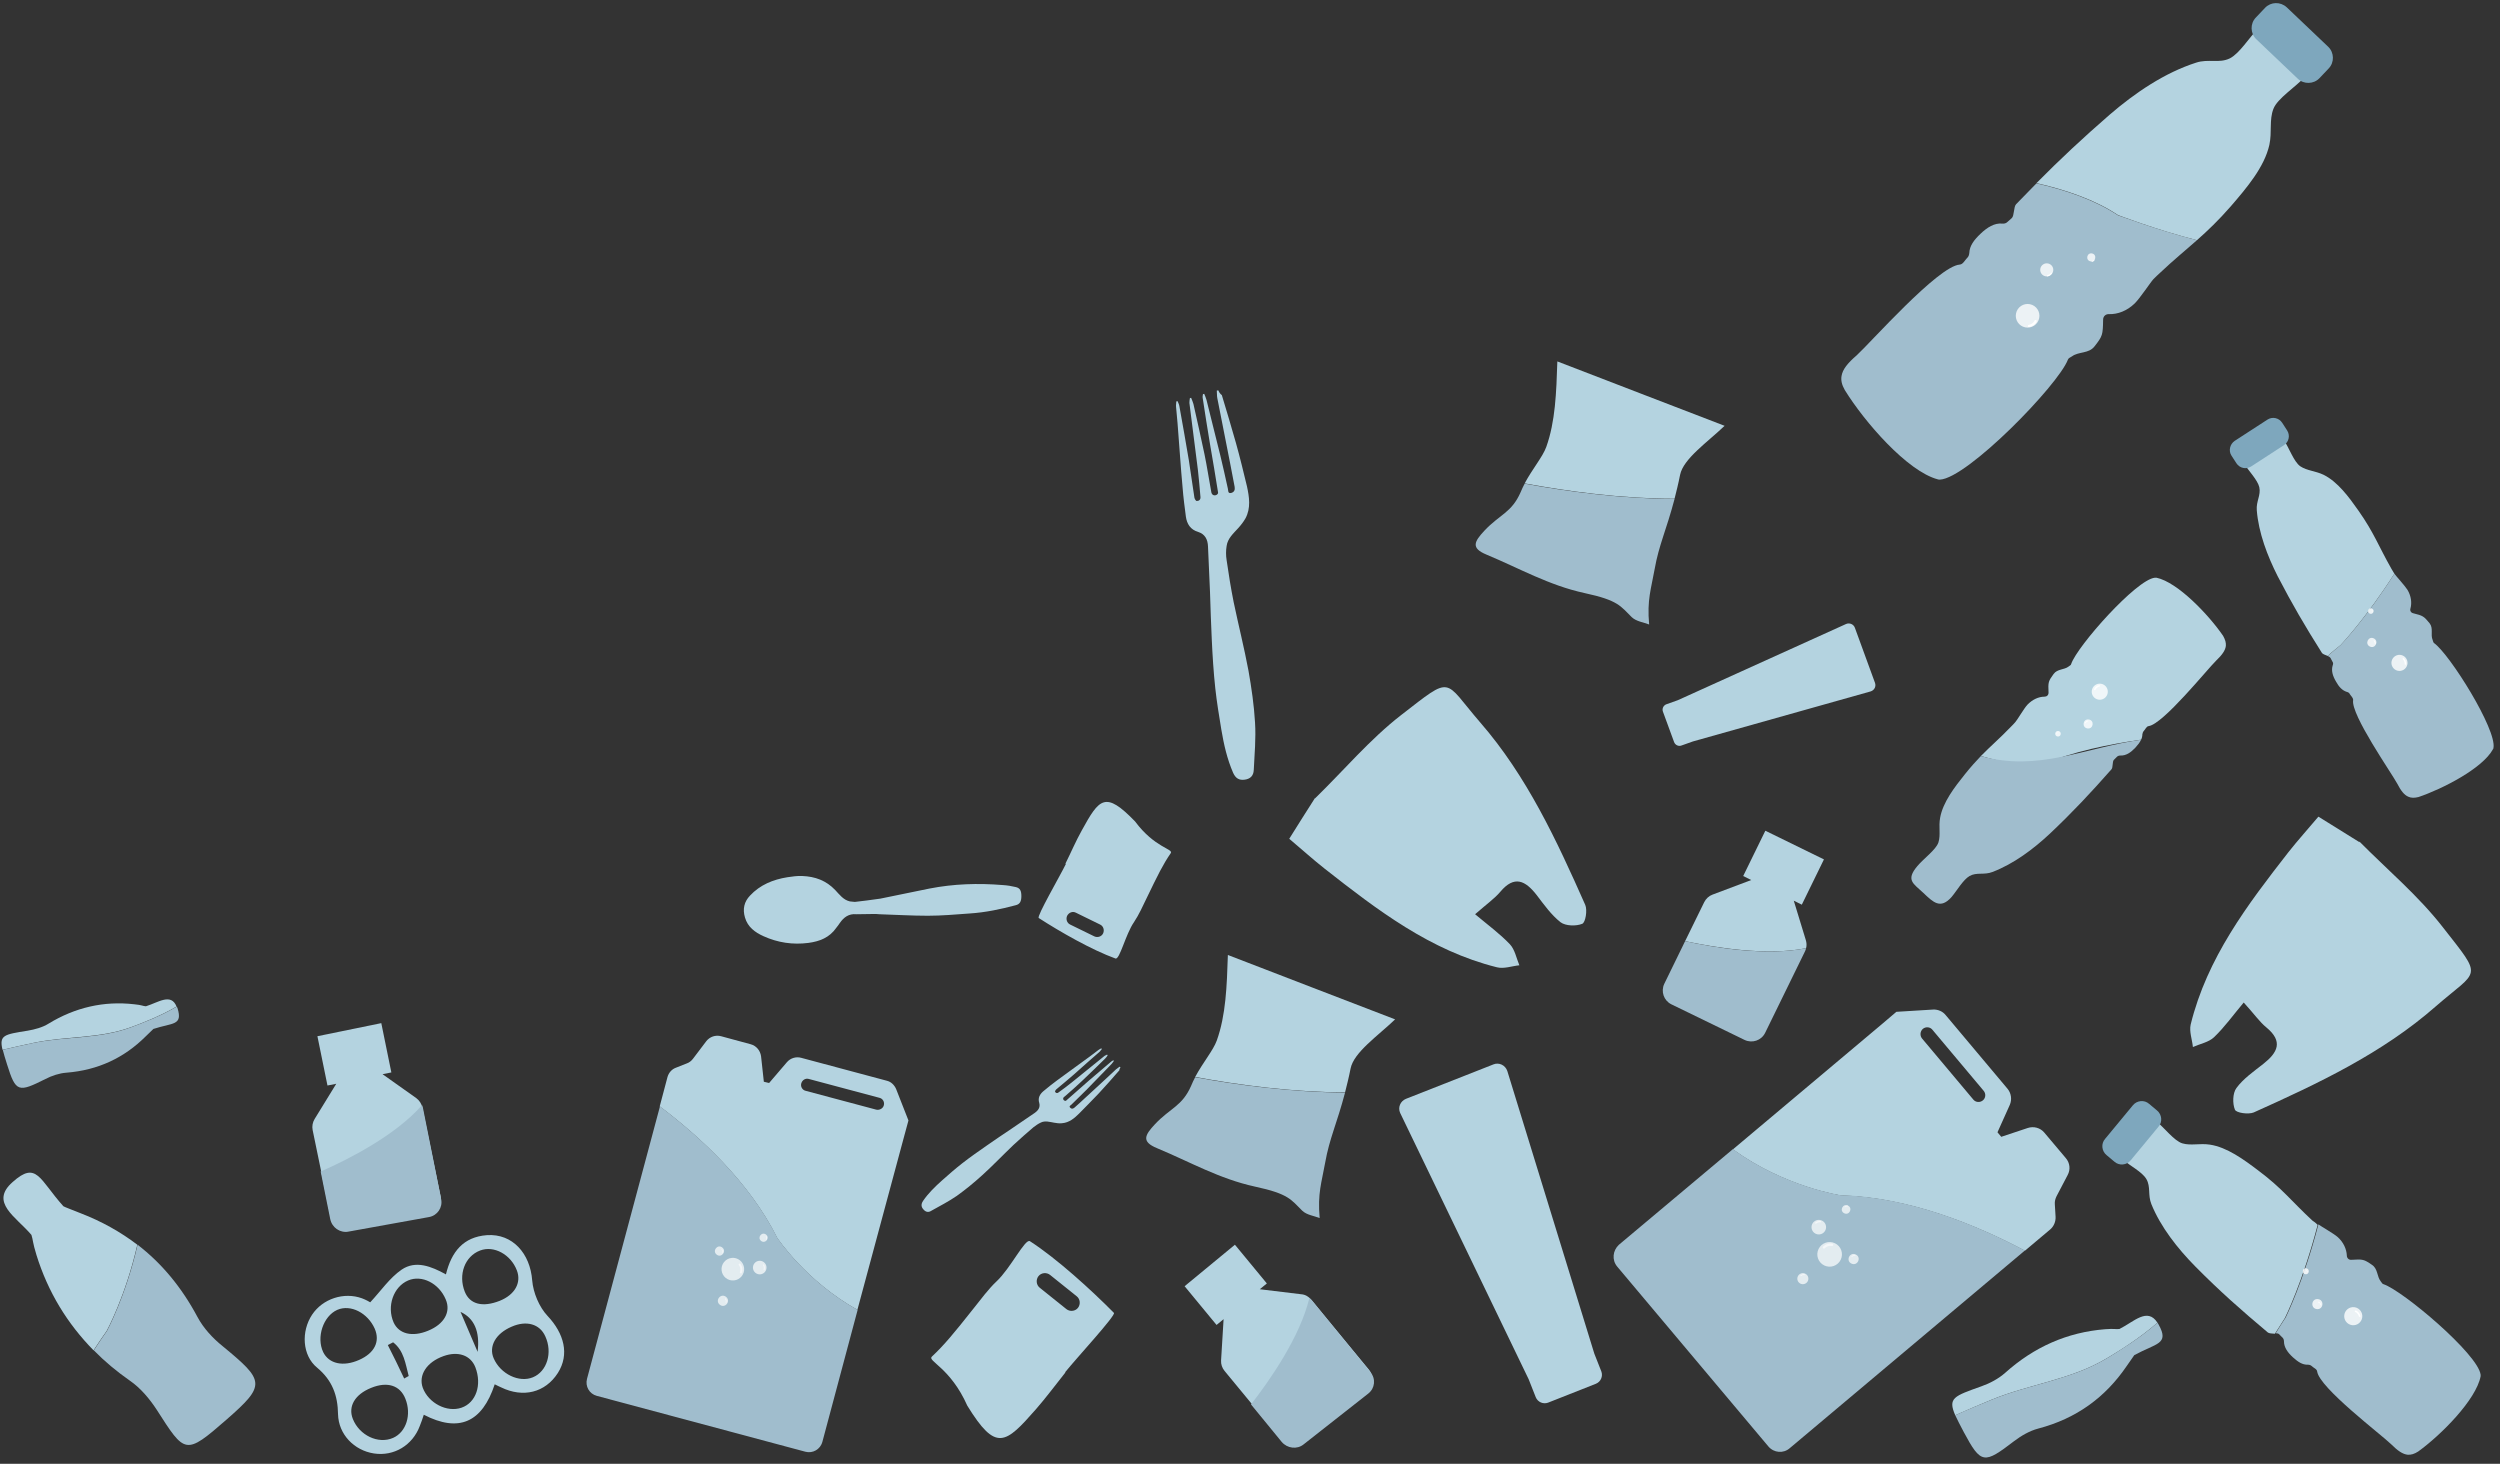 <?xml version="1.0" encoding="utf-8"?>
<!-- Generator: Adobe Illustrator 21.0.0, SVG Export Plug-In . SVG Version: 6.00 Build 0)  -->
<svg version="1.1" id="图层_1" xmlns="http://www.w3.org/2000/svg" xmlns:xlink="http://www.w3.org/1999/xlink" x="0px" y="0px"
	 viewBox="0 0 994 582" style="enable-background:new 0 0 994 582;" xml:space="preserve">
<rect x="0" y="0" width="994" height="582" fill="#333333" stroke="none"/>
<style type="text/css">
	.st0{fill:#B4D3E0;}
	.st1{fill:#A0BDCD;}
	.st2{opacity:0.88;}
	.st3{opacity:0.8;fill:#FFFFFF;}
	.st4{fill:#FFFFFF;}
	.st5{fill:#7EA7BD;}
</style>
<g>
	<path class="st0" d="M196.7,550.4c-5,15.2-14.3,19.3-28.2,12.1c-0.5,1.5-1,3.1-1.6,4.5c-2.9,7.7-10.3,12.1-18.2,10.9
		c-7.9-1.2-14.1-7.6-14.3-15.6c-0.1-7.5-2.3-13.5-8.3-18.5c-6-4.9-6.4-14.5-2-21.1c4.2-6.3,12.6-9.1,19.8-6.5c1.6,0.6,3,1.4,3.3,1.6
		c4.3-4.6,7.7-9.7,12.5-13c5.6-3.8,11.8-1.3,17.6,1.9c2.2-9,6.9-14.9,16.3-15.6c10.2-0.7,17.2,7.3,18,18c0.4,4.9,2.8,10.6,6.1,14.1
		c6.6,7,8.8,15.3,4.1,22.7c-5,7.8-13.8,10-22.6,5.7C198.4,551.3,197.6,550.8,196.7,550.4z M147.6,551.8c-6.5,2.6-9.3,7.4-7.3,12.4
		c2.6,6.5,10.1,10.1,16,7.5c5.2-2.3,7.4-9.2,4.9-15.5C159.1,550.8,154,549.2,147.6,551.8z M203.4,527.5c-6.3,2.7-9.2,7.8-7.1,12.6
		c2.7,6.2,10.1,9.8,15.6,7.5c5.6-2.3,7.9-9.8,4.9-16.3C214.6,526.4,209.3,524.9,203.4,527.5z M142.8,540.7c6.1-2.7,8.4-7.3,6.2-12.4
		c-2.8-6.3-9.6-9.8-14.9-7.5c-5.6,2.5-8.4,10.9-5.6,16.8C130.8,542.3,136.5,543.5,142.8,540.7z M198.7,517.2c6-2.4,8.7-7.2,6.8-12.1
		c-2.4-6.3-9.1-10-14.6-7.9c-6.1,2.3-8.8,9.6-6.1,16.4C186.8,518.6,191.9,519.9,198.7,517.2z M168.1,551.8c2.3,6.1,9.6,9.9,15.4,7.9
		c5.8-2,8.2-9.1,5.5-16.1c-1.9-4.8-6.9-6.5-12.7-4.4C169.6,541.6,166.3,546.8,168.1,551.8z M170.2,529.1c6.4-2.6,9.2-7.5,7-12.5
		c-2.7-6.4-9.5-9.8-14.9-7.5c-5.9,2.5-8.6,10.3-5.8,16.7C158.6,530.4,163.9,531.7,170.2,529.1z M160.7,548.1c0.6-0.3,1.2-0.7,1.8-1
		c-1.3-4.9-1.9-10.1-6.2-13.4c-0.7,0.4-1.4,0.7-2.1,1.1C156.4,539.1,158.6,543.6,160.7,548.1z M189.9,537.5c1-8.2-1.4-13.4-6.8-15.9
		C185.3,526.8,187.3,531.4,189.9,537.5z"/>
	<path class="st0" d="M938,334.5c11.2,11.3,23.6,21.7,33.3,34.2c16.2,20.7,14.3,16.5-2.8,31.4c-21.3,18.7-46.8,30.7-72.4,42.2
		c-2.1,0.9-7,0.2-7.5-1.1c-1-2.4-0.9-6.6,0.6-8.6c2.8-3.8,6.9-6.6,10.7-9.6c5.7-4.5,8-8.9,1.2-14.5c-2.7-2.2-4.8-5.3-9-9.9
		c-4.2,5-7.6,9.8-11.8,13.8c-2.1,2-5.5,2.6-8.4,3.9c-0.3-3-1.5-6.1-0.9-8.9c6.5-26.5,22.6-47.7,38.9-68.6c3.7-4.7,7.7-9.1,11.9-14.1
		c5.8,3.6,11.1,6.9,16.4,10.2L938,334.5z"/>
	<path class="st0" d="M423.5,545.6c4.5-5.6,20.3-22.7,19.4-23.6c-9-9.1-22.7-21.6-33.4-28.5c-1.9-1.2-7.7,10.8-13.3,16
		c-3.1,2.9-6.3,7.2-9,10.6c-8,10.1-11.7,14.6-16.7,19.3c-1.9,1.7,7.4,4.4,14.1,19.5c11.4,18.5,15.1,15.3,27.3,1.4
		c4.1-4.7,7.8-9.7,11.7-14.6C423.7,545.8,423.6,545.7,423.5,545.6z M424,520.5l-10.6-8.5c-1.4-1.1-1.6-3.2-0.5-4.6
		c1.1-1.4,3.2-1.6,4.6-0.5l10.6,8.5c1.4,1.1,1.6,3.2,0.5,4.6C427.5,521.4,425.4,521.6,424,520.5z"/>
	<path class="st0" d="M298.2,356.1c-2.3,2.4-3,5.3-2,8.7c1.1,3.8,4,5.9,7.3,7.4c5.7,2.6,11.7,3.5,17.9,2.7c4.5-0.6,8.4-2.1,11.1-6
		c0.5-0.6,1-1.3,1.4-1.9c1.6-2.3,3.6-3.8,6.6-3.5c0.4,0,6.4-0.1,6.9-0.1c0.7,0,1.5,0,2.2,0.1c6.4,0.2,12.9,0.6,19.3,0.6
		c5.5,0,11.1-0.5,16.6-0.9c6.3-0.4,12.4-1.7,18.4-3.3c1.6-0.4,2.2-1.5,2.2-3.6c0-2.1-0.5-3.2-2.2-3.6c-1.7-0.4-3.4-0.7-5.2-0.8
		c-9.8-0.8-19.5-0.5-29.2,1.4c-6.5,1.3-13,2.7-19.5,4c-1,0.2-9.8,1.3-10.1,1.3c-0.7-0.1-1.4-0.1-2-0.2c-2.6-0.6-4.1-2.7-5.8-4.5
		c-3.6-3.8-8-5.4-13.1-5.6c-2-0.1-4,0.2-6,0.5C307.4,349.7,302.2,351.8,298.2,356.1z"/>
	<path class="st0" d="M484.4,155.2c-0.2,0-0.4,0.1-0.6,0.1c0.1,1,0,2,0.2,3c1.7,8.6,3.4,17.3,5.1,25.9c0.6,3.1,1.2,6.3,1.8,9.4
		c0.2,1.2-0.2,2.1-1.4,2.4c-1.4,0.3-1.1-1-1.3-1.7c-1-4.4-1.9-8.8-3-13.2c-1.8-7.4-3.7-14.7-5.5-22.1c-0.2-0.8-0.6-1.6-0.9-2.4
		c-0.2,0-0.3,0.1-0.5,0.1c-0.1,0.5-0.2,1.1-0.1,1.6c0.9,6.1,1.9,12.2,2.9,18.3c1.1,6.4,2.2,12.8,3.2,19.2c0,0.2,0,0.3-0.1,0.5
		c-0.5,0.8-1.8,0.9-2.3,0.1c0,0,0,0,0,0c-0.3-0.4-0.3-0.9-0.4-1.4c-0.9-4.8-1.6-9.6-2.6-14.4c-1.4-6.7-2.9-13.3-4.4-20
		c-0.2-0.8-0.6-1.6-0.9-2.4c-0.2,0-0.4,0-0.5,0.1c-0.1,0.6-0.2,1.3-0.2,1.9c1.1,8.9,2.3,17.9,3.4,26.8c0.4,3.5,0.7,7.1,1,10.6
		c0.1,1.1-0.6,1.6-1.5,1.6c-0.3,0-0.8-0.8-0.9-1.3c-0.8-4.9-1.4-9.9-2.2-14.8c-1.2-7.2-2.5-14.5-3.8-21.7c-0.1-0.7-0.5-1.3-0.7-1.9
		c-0.2,0-0.4,0.1-0.5,0.1c0,0.7-0.2,1.5-0.1,2.2c0.2,2.2,0.4,4.4,0.6,6.6c0.7,8.5,1.2,17,2,25.5c0.3,3.9,0.8,7.7,1.3,11.5
		c0.4,2.9,1.8,5.2,4.9,6.1c2.8,0.9,3.8,3.1,3.9,5.8c0.3,6.1,0.5,12.1,0.8,18.2c0.2,6.3,0.4,12.5,0.7,18.8c0.3,6.5,0.7,12.9,1.4,19.4
		c0.6,5.5,1.5,10.9,2.4,16.4c1,5.9,2.3,11.7,4.7,17.2c1,2.2,2.4,3,4.6,2.7c2.2-0.3,3.5-1.5,3.6-3.9c0.3-6.3,0.9-12.5,0.5-18.8
		c-0.4-6.9-1.4-13.8-2.6-20.6c-1.7-9.1-4-18.2-5.9-27.3c-1.1-5.5-2-11.1-2.8-16.7c-0.3-1.8-0.3-3.8,0-5.6c0.4-3,2.7-5,4.6-7.1
		c1.1-1.2,2.1-2.5,2.9-3.9c2.2-4.1,1.5-8.5,0.6-12.7c-1.4-5.8-2.8-11.6-4.4-17.3c-1.8-6.4-3.7-12.7-5.6-19
		C485.1,156.6,484.7,155.9,484.4,155.2z"/>
	<path class="st0" d="M593.8,423.2L559,436.9c-2.2,0.9-3.3,3.4-2.3,5.6l51.1,105.9l2.8,7.1c0.8,2,3,2.9,4.9,2.2l19-7.5
		c2-0.8,2.9-3,2.2-4.9l-2.8-7.1l-34.6-112.4C598.5,423.5,596,422.3,593.8,423.2z"/>
	<path class="st0" d="M522.8,317.5c11.4-11.1,21.8-23.5,34.3-33.2c20.8-16.1,16.6-14.2,31.4,2.9c18.6,21.4,30.4,46.9,41.8,72.6
		c0.9,2.1,0.1,7-1.2,7.5c-2.4,1-6.6,0.9-8.6-0.6c-3.7-2.9-6.6-7-9.5-10.8c-4.5-5.8-8.9-8-14.5-1.3c-2.3,2.7-5.3,4.8-10,8.9
		c5,4.2,9.8,7.7,13.8,11.9c2,2.1,2.6,5.5,3.8,8.4c-3,0.3-6.1,1.5-8.9,0.8c-26.5-6.6-47.6-22.8-68.5-39.2c-4.7-3.7-9.1-7.7-14.1-11.9
		c3.6-5.8,7-11.1,10.3-16.3L522.8,317.5z"/>
	<path class="st0" d="M445.5,424.4c-0.1-0.1-0.2-0.2-0.3-0.3c-0.5,0.4-1.1,0.7-1.5,1.1c-4,3.7-8,7.5-12.1,11.2
		c-1.5,1.4-2.9,2.7-4.4,4c-0.6,0.5-1.2,0.6-1.7,0c-0.6-0.6,0.2-0.9,0.5-1.2c2-2,4-3.9,6-5.9c3.3-3.4,6.6-6.8,9.9-10.2
		c0.4-0.4,0.6-0.8,1-1.3c-0.1-0.1-0.2-0.2-0.2-0.2c-0.3,0.1-0.6,0.2-0.9,0.5c-2.9,2.5-5.9,5-8.8,7.5c-3.1,2.7-6.1,5.4-9.1,8
		c-0.1,0.1-0.2,0.1-0.3,0.1c-0.6,0-1.1-0.6-0.8-1.2c0,0,0,0,0,0c0.1-0.3,0.4-0.4,0.6-0.6c2.3-2,4.6-4,6.8-6.1
		c3.1-2.9,6.1-5.9,9.2-8.9c0.4-0.4,0.7-0.8,1-1.3c-0.1-0.1-0.1-0.2-0.2-0.3c-0.3,0.2-0.7,0.3-1,0.5c-4.4,3.5-8.7,7.1-13.1,10.6
		c-1.7,1.4-3.5,2.7-5.3,4c-0.5,0.4-1,0.2-1.3-0.3c-0.1-0.2,0.2-0.7,0.4-0.9c2.4-2,4.8-4,7.1-6c3.4-3,6.8-6.1,10.3-9.1
		c0.3-0.3,0.5-0.7,0.8-1c-0.1-0.1-0.2-0.2-0.2-0.3c-0.4,0.2-0.8,0.4-1.2,0.7c-1.1,0.8-2.2,1.7-3.3,2.5c-4.3,3.1-8.6,6.3-12.9,9.4
		c-1.9,1.4-3.8,2.9-5.7,4.5c-1.4,1.2-2.2,2.7-1.6,4.6c0.5,1.8-0.4,3-1.8,4c-3.1,2.1-6.3,4.3-9.4,6.4c-3.2,2.2-6.5,4.3-9.7,6.6
		c-3.3,2.3-6.6,4.6-9.8,7.1c-2.7,2.1-5.3,4.4-7.9,6.7c-2.8,2.5-5.5,5.1-7.6,8.2c-0.8,1.2-0.8,2.3,0.1,3.3c0.9,1.1,2,1.4,3.2,0.6
		c3.4-1.9,6.9-3.7,10.1-5.9c3.5-2.5,6.9-5.3,10.1-8.2c4.3-3.9,8.3-8.1,12.5-12.1c2.6-2.4,5.2-4.7,7.9-7c0.9-0.7,1.9-1.4,3-1.9
		c1.7-0.8,3.5-0.2,5.3,0.1c1,0.2,2,0.3,3,0.2c2.9-0.2,5-2,6.9-3.9c2.6-2.6,5.2-5.3,7.8-8c2.8-3,5.5-6.1,8.2-9.2
		C445,425.3,445.2,424.8,445.5,424.4z"/>
	<path class="st0" d="M423.8,343.5c-2.5,5.1-11.7,20.9-10.8,21.5c8.5,5.5,21.1,12.7,30.5,16.1c1.7,0.6,4-9.6,7.4-14.5
		c1.9-2.8,3.6-6.6,5.1-9.7c4.4-9.1,6.4-13.2,9.5-17.7c1.1-1.7-6.4-2.1-14.2-12.6c-11.9-12.3-14.2-9.1-21.2,3.6
		c-2.4,4.3-4.3,8.8-6.5,13.2C423.7,343.4,423.8,343.5,423.8,343.5z M427.8,362.9l9.6,4.7c1.3,0.6,1.8,2.2,1.2,3.5
		c-0.6,1.3-2.2,1.8-3.5,1.2l-9.6-4.7c-1.3-0.6-1.8-2.2-1.2-3.5C425,362.8,426.5,362.2,427.8,362.9z"/>
	<path class="st0" d="M745.5,271.5l-8-21.9c-0.5-1.4-2.1-2.1-3.5-1.5l-66.9,30.3l-4.5,1.6c-1.2,0.4-1.9,1.8-1.4,3l4.4,12
		c0.4,1.2,1.8,1.9,3,1.4l4.5-1.6l70.7-19.9C745.3,274.4,746,272.9,745.5,271.5z"/>
	<path class="st0" d="M25.2,479.6c0.7,0.4,2.4,1,6.9,2.8c8.3,3.2,15.8,7.4,22.5,12.5c-4.7,20.6-12.2,34.3-12.2,34.3
		c-1.8,2.5-3.5,5.1-5.2,7.7c-10.4-10.6-18.1-23.1-22.7-37.9c-1.6-5.2-1.3-5.8-2-8c-6.2-7.3-16.7-12.9-7.5-21
		C14.6,461.4,15.6,468.9,25.2,479.6z"/>
	<g>
		<path class="st0" d="M359.3,452.5l1.9-7l-4.9-12.5c-0.7-1.6-2-2.9-3.7-3.3l-34-9.1c-2.1-0.6-4.3,0.1-5.7,1.7l-7.1,8.3l-2.1-0.5
			l-1.1-10.1c-0.3-2.3-1.9-4.2-4.1-4.8l-11.8-3.2c-2.2-0.6-4.5,0.2-5.9,2l-5.3,7c-0.6,0.8-1.5,1.5-2.4,1.8l-4.3,1.7
			c-1.7,0.6-2.9,2-3.4,3.7l-3.1,11.7c15.9,12,35.6,30,46.7,52.3c0,0,11.4,17.2,31.9,28.6L359.3,452.5z M348.4,441.2l-28.1-7.5
			c-1.3-0.3-2.1-1.7-1.7-3s1.7-2.1,3-1.7l28.1,7.5c1.3,0.3,2.1,1.7,1.7,3C351.1,440.7,349.7,441.5,348.4,441.2z"/>
		<path class="st1" d="M320.2,577.2L237.3,555c-3-0.8-4.7-3.8-3.9-6.8l29-108.3c15.9,12,35.6,30,46.7,52.3c0,0,11.4,17.2,31.9,28.6
			l-14,52.4C326.2,576.3,323.1,578,320.2,577.2z"/>
		<g class="st2">
			<g>
				
					<ellipse transform="matrix(0.631 -0.776 0.776 0.631 -284.089 412.062)" class="st3" cx="291.2" cy="504.8" rx="4.5" ry="4.5"/>
				<path class="st4" d="M294.3,506.2c-0.1-0.1-0.2-0.3-0.1-0.4c0.5-1.7-0.3-2.7-0.4-2.7c-0.2-0.2-0.1-0.4,0-0.6
					c0.2-0.2,0.4-0.1,0.6,0c0,0.1,1.2,1.3,0.6,3.5c-0.1,0.2-0.3,0.4-0.5,0.3C294.3,506.3,294.3,506.3,294.3,506.2z"/>
			</g>
			<g>
				
					<ellipse transform="matrix(0.631 -0.776 0.776 0.631 -279.688 420.11)" class="st3" cx="301.9" cy="504.2" rx="2.7" ry="2.7"/>
				<path class="st4" d="M303.7,505c-0.1-0.1-0.1-0.2-0.1-0.3c0.3-1-0.2-1.6-0.2-1.6c-0.1-0.1-0.1-0.3,0-0.3c0.1-0.1,0.3-0.1,0.3,0
					c0,0,0.7,0.8,0.3,2.1C304,505,303.9,505.1,303.7,505C303.7,505.1,303.7,505,303.7,505z"/>
			</g>
			<g>
				
					<ellipse transform="matrix(0.631 -0.776 0.776 0.631 -295.348 413.665)" class="st3" cx="287.3" cy="517.4" rx="2" ry="2"/>
				<path class="st4" d="M288.6,518c-0.1,0-0.1-0.1-0.1-0.2c0.2-0.8-0.1-1.2-0.2-1.2c-0.1-0.1-0.1-0.2,0-0.3c0.1-0.1,0.2-0.1,0.3,0
					c0,0,0.5,0.6,0.2,1.5C288.9,518.1,288.8,518.1,288.6,518C288.7,518.1,288.6,518.1,288.6,518z"/>
			</g>
			<g>
				
					<ellipse transform="matrix(0.631 -0.776 0.776 0.631 -269.93 417.006)" class="st3" cx="303.5" cy="492.3" rx="1.6" ry="1.6"/>
				<path class="st4" d="M304.6,492.9c0,0-0.1-0.1,0-0.2c0.2-0.6-0.1-0.9-0.1-1c-0.1-0.1,0-0.2,0-0.2c0.1-0.1,0.2-0.1,0.2,0
					c0,0,0.4,0.5,0.2,1.2C304.8,492.9,304.7,492.9,304.6,492.9C304.6,492.9,304.6,492.9,304.6,492.9z"/>
			</g>
			<g>
				
					<ellipse transform="matrix(0.631 -0.776 0.776 0.631 -280.477 405.294)" class="st3" cx="285.9" cy="497.6" rx="1.8" ry="1.8"/>
				<path class="st4" d="M287.2,498.2c-0.1,0-0.1-0.1-0.1-0.2c0.2-0.7-0.1-1.1-0.2-1.1c-0.1-0.1-0.1-0.2,0-0.2
					c0.1-0.1,0.2-0.1,0.2,0c0,0,0.5,0.5,0.2,1.4C287.4,498.2,287.3,498.2,287.2,498.2C287.2,498.2,287.2,498.2,287.2,498.2z"/>
			</g>
		</g>
	</g>
	<g>
		<path class="st0" d="M748,407.4l6-5.1l14.6-0.9c1.9-0.1,3.8,0.7,5,2.2l24.6,29.3c1.5,1.8,1.8,4.3,0.9,6.4l-4.9,10.9l1.5,1.8
			l10.5-3.5c2.4-0.8,5-0.1,6.6,1.8l8.6,10.2c1.6,1.9,1.9,4.5,0.7,6.7l-4.4,8.4c-0.5,1-0.8,2.1-0.7,3.2l0.3,5c0.1,1.9-0.7,3.8-2.1,5
			l-10.1,8.5c-19.2-10.2-46.1-21.3-73.2-22c0,0-22.3-3.3-42.9-18.3L748,407.4z M764.2,412.9l20.4,24.3c0.9,1.1,2.6,1.3,3.8,0.3
			c1.1-0.9,1.3-2.6,0.3-3.8l-20.4-24.3c-0.9-1.1-2.6-1.3-3.8-0.3C763.4,410.1,763.3,411.8,764.2,412.9z"/>
		<path class="st1" d="M643,503.6l60.1,71.5c2.2,2.6,6,2.9,8.5,0.7l93.5-78.6c-19.2-10.2-46.1-21.3-73.2-22c0,0-22.3-3.3-42.9-18.3
			l-45.3,38C641.2,497.2,640.8,501,643,503.6z"/>
		<g class="st2">
			<g>
				
					<ellipse transform="matrix(0.435 -0.9 0.9 0.435 -37.961 936.821)" class="st3" cx="727.8" cy="498.7" rx="4.9" ry="4.9"/>
				<path class="st4" d="M725,496.4c0.2,0.1,0.4,0.1,0.5-0.1c1.5-1.3,2.8-0.9,2.8-0.9c0.2,0.1,0.5-0.1,0.6-0.3
					c0.1-0.2-0.1-0.5-0.3-0.6c-0.1,0-1.8-0.6-3.7,1.1c-0.2,0.2-0.2,0.5-0.1,0.6C724.9,496.3,724.9,496.4,725,496.4z"/>
			</g>
			<g>
				
					<ellipse transform="matrix(0.435 -0.9 0.9 0.435 -30.679 926.832)" class="st3" cx="723.5" cy="487.9" rx="2.9" ry="2.9"/>
				<path class="st4" d="M721.8,486.5c0.1,0,0.2,0,0.3,0c0.9-0.7,1.6-0.5,1.7-0.5c0.1,0,0.3,0,0.3-0.2c0-0.1,0-0.3-0.2-0.3
					c0,0-1.1-0.3-2.2,0.6C721.7,486.2,721.6,486.4,721.8,486.5C721.8,486.5,721.8,486.5,721.8,486.5z"/>
			</g>
			<g>
				
					<ellipse transform="matrix(0.435 -0.9 0.9 0.435 -52.729 932.721)" class="st3" cx="717.2" cy="508.4" rx="2.2" ry="2.2"/>
				<path class="st4" d="M715.9,507.4c0.1,0,0.2,0,0.2,0c0.7-0.6,1.2-0.4,1.2-0.4c0.1,0,0.2,0,0.3-0.1c0-0.1,0-0.2-0.1-0.3
					c0,0-0.8-0.2-1.6,0.5C715.8,507.1,715.8,507.3,715.9,507.4C715.9,507.4,715.9,507.4,715.9,507.4z"/>
			</g>
			<g>
				
					<ellipse transform="matrix(0.435 -0.9 0.9 0.435 -18.177 932.678)" class="st3" cx="734.4" cy="480.8" rx="1.7" ry="1.7"/>
				<path class="st4" d="M733.4,480c0.1,0,0.1,0,0.2,0c0.5-0.4,1-0.3,1-0.3c0.1,0,0.2,0,0.2-0.1c0-0.1,0-0.2-0.1-0.2
					c0,0-0.6-0.2-1.3,0.4C733.3,479.8,733.3,479.9,733.4,480C733.4,480,733.4,480,733.4,480z"/>
			</g>
			<g>
				<ellipse transform="matrix(0.435 -0.9 0.9 0.435 -34.311 946.495)" class="st3" cx="737.4" cy="500.6" rx="2" ry="2"/>
				<path class="st4" d="M736.2,499.7c0.1,0,0.1,0,0.2,0c0.6-0.5,1.1-0.4,1.2-0.4c0.1,0,0.2,0,0.2-0.1c0-0.1,0-0.2-0.1-0.2
					c0,0-0.7-0.2-1.5,0.4C736.1,499.4,736.1,499.6,736.2,499.7C736.2,499.7,736.2,499.7,736.2,499.7z"/>
			</g>
		</g>
	</g>
	<g>
		<g>
			
				<ellipse transform="matrix(0.426 -0.905 0.905 0.426 310.328 1019.044)" class="st3" cx="958.2" cy="265" rx="2.8" ry="2.8"/>
			<path class="st4" d="M960.2,265.4c-0.1,0-0.2-0.1-0.1-0.2c0-1.1-0.6-1.5-0.6-1.5c-0.1-0.1-0.1-0.2-0.1-0.4
				c0.1-0.1,0.2-0.2,0.4-0.1c0,0,0.9,0.6,0.8,2c0,0.1-0.1,0.3-0.3,0.3C960.3,265.4,960.3,265.4,960.2,265.4z"/>
		</g>
		<path class="st1" d="M991.4,297.4c0,0.2-0.1,0.4-0.2,0.5c-4.1,7.6-20.1,15.8-29.6,19c-1.6,0.4-2.9,0.4-4-0.1
			c-1.7-0.7-3-2.4-4.5-5.3c-2.4-4.4-18.4-27.3-17.5-33.1c0.1-0.9-0.8-1.6-1.3-2.4c-0.2-0.5-0.7-0.8-1.2-0.9
			c-1.9-0.6-3.2-2.1-4.3-4.1c-1.3-2.2-2-4.4-1.3-6.5c0.2-0.5,0.2-1-0.1-1.4c-0.3-0.5-0.5-1-0.8-1.5c-0.2-0.3-0.6-0.5-1.1-0.8
			c1.7-1.5,3.4-2.9,5.1-4.3c0,0,10-10.4,21.4-28.4c0.7,1,4.2,4.8,5.2,6.4c1.5,2.5,1.8,5.2,1.2,7.4c-0.3,0.9,0.2,1.7,1,1.9
			c4,1,4.3,1.2,6.6,4c1.6,2,0.3,4.5,1.2,6.6c0.3,0.7,0.2,1,0.6,1.3C974,260.1,992.8,290.1,991.4,297.4z"/>
		<path class="st0" d="M952,228.1c-11.4,17.9-21.4,28.4-21.4,28.4c-1.7,1.4-3.5,2.8-5.1,4.3c-0.9-0.4-2-0.7-2.3-1.2
			c-6.7-10.6-11.9-19.5-17.6-30.5c-4.1-8.1-7.6-17.3-8.3-26.2c-0.3-3.6,1.7-6,1-9.2c-0.7-2.9-4.2-6.4-6-9.3c-3.4-5.6,0-7.5,4.8-10.3
			c4.7-2.7,6.8-5.4,10.8,0.6c2.3,3.4,4.1,8.9,6.7,10.7c2.7,1.8,6,1.8,9.3,3.4c5.6,2.8,10,8.8,13.8,14.2c6.2,8.8,8.1,14.3,13.1,23.1
			C951.2,226.7,951.6,227.4,952,228.1C952,228.1,952,228.1,952,228.1z"/>
		<path class="st5" d="M888.5,175.3l13.1-8.5c1.9-1.2,4.5-0.7,5.8,1.3l2,3.1c1.2,1.9,0.7,4.5-1.3,5.8l-13.1,8.5
			c-1.9,1.2-4.5,0.7-5.8-1.3l-2-3.1C886,179.2,886.6,176.6,888.5,175.3z"/>
		<g>
			
				<ellipse transform="matrix(0.426 -0.905 0.905 0.426 308.934 1014.464)" class="st3" cx="953.9" cy="263.8" rx="3.2" ry="3.2"/>
			<path class="st4" d="M956.3,264.3c-0.1,0-0.2-0.2-0.2-0.3c0-1.3-0.7-1.8-0.7-1.8c-0.1-0.1-0.2-0.3-0.1-0.4
				c0.1-0.1,0.3-0.2,0.4-0.1c0,0,1,0.7,1,2.3c0,0.2-0.1,0.3-0.3,0.3C956.4,264.3,956.3,264.3,956.3,264.3z"/>
		</g>
		<g>
			
				<ellipse transform="matrix(0.426 -0.905 0.905 0.426 321.042 992.32)" class="st3" cx="942.5" cy="243.2" rx="1.1" ry="1.1"/>
			<path class="st4" d="M943.3,243.3C943.3,243.3,943.3,243.3,943.3,243.3c0-0.5-0.3-0.7-0.3-0.7c0,0-0.1-0.1,0-0.1
				c0,0,0.1-0.1,0.1,0c0,0,0.3,0.2,0.3,0.8C943.5,243.3,943.4,243.3,943.3,243.3C943.3,243.3,943.3,243.3,943.3,243.3z"/>
		</g>
		<g>
			<ellipse transform="matrix(0.426 -0.905 0.905 0.426 309.917 999.932)" class="st3" cx="943" cy="255.7" rx="1.8" ry="1.8"/>
			<path class="st4" d="M944.3,256c-0.1,0-0.1-0.1-0.1-0.2c0-0.7-0.4-1-0.4-1c-0.1-0.1-0.1-0.2,0-0.2c0.1-0.1,0.2-0.1,0.2,0
				c0,0,0.6,0.4,0.6,1.3C944.5,256,944.4,256,944.3,256C944.3,256,944.3,256,944.3,256z"/>
		</g>
	</g>
	<g>
		<g>
			
				<ellipse transform="matrix(0.13 -0.992 0.992 0.13 298.915 1387.957)" class="st3" cx="940.5" cy="523.6" rx="3.1" ry="3.1"/>
			<path class="st4" d="M942.7,523.4c-0.1,0-0.2-0.1-0.2-0.2c-0.3-1.2-1.1-1.4-1.2-1.4c-0.1,0-0.2-0.2-0.2-0.4
				c0-0.2,0.2-0.2,0.3-0.2c0,0,1.1,0.3,1.6,1.8c0,0.2,0,0.3-0.2,0.4C942.8,523.4,942.8,523.4,942.7,523.4z"/>
		</g>
		<path class="st1" d="M986.3,546.6c0,0.2,0,0.4,0,0.6c-1.8,9.4-15.8,23.4-24.8,29.9c-1.5,1-2.9,1.4-4.2,1.3c-2-0.2-4-1.6-6.5-4.1
			c-4-3.9-28.6-22.5-29.5-29c-0.1-1-1.4-1.4-2.1-2.1c-0.4-0.4-1-0.6-1.6-0.6c-2.2,0.1-4-1.2-5.9-2.9c-2.1-1.9-3.6-4-3.6-6.4
			c0-0.6-0.2-1.1-0.6-1.5c-0.4-0.4-0.9-0.8-1.3-1.3c-0.3-0.3-0.8-0.4-1.4-0.4c1.3-2.1,2.6-4.2,4-6.3c0,0,7.1-14.3,13-37
			c1,0.8,6,3.6,7.6,5c2.4,2.1,3.6,4.9,3.7,7.4c0,1,0.8,1.8,1.8,1.7c4.6-0.3,5-0.2,8.2,2c2.4,1.6,1.9,4.6,3.5,6.6
			c0.5,0.6,0.6,1,1.1,1.1C955.4,513.2,985.3,538.4,986.3,546.6z"/>
		<path class="st0" d="M921.5,487c-5.9,22.7-13,37-13,37c-1.3,2.1-2.7,4.2-4,6.3c-1.1-0.1-2.3-0.1-2.8-0.5
			c-10.6-8.9-19.1-16.4-28.8-26.2c-7.1-7.2-13.8-15.7-17.5-24.8c-1.5-3.7-0.2-6.9-2-10c-1.7-2.9-6.6-5.3-9.4-7.8
			c-5.5-4.7-2.5-7.9,1.5-12.4c4-4.4,5.3-7.9,11.6-3c3.5,2.8,7.3,8,10.6,9c3.4,1,6.9-0.1,10.9,0.5c6.8,1,13.5,5.9,19.3,10.3
			c9.5,7.1,13.3,12.3,21.5,19.9C920.1,485.7,920.8,486.3,921.5,487C921.5,486.9,921.5,487,921.5,487z"/>
		<path class="st5" d="M837,452.8l11-13.3c1.6-2,4.6-2.3,6.5-0.6l3.1,2.6c2,1.6,2.3,4.6,0.6,6.5l-11,13.3c-1.6,2-4.6,2.3-6.5,0.6
			l-3.1-2.6C835.6,457.7,835.3,454.7,837,452.8z"/>
		<g>
			
				<ellipse transform="matrix(0.13 -0.992 0.992 0.13 294.431 1383.238)" class="st3" cx="935.5" cy="523.8" rx="3.6" ry="3.6"/>
			<path class="st4" d="M938.2,523.6c-0.1,0-0.2-0.1-0.3-0.2c-0.4-1.4-1.3-1.7-1.4-1.7c-0.2-0.1-0.3-0.2-0.2-0.4
				c0.1-0.2,0.2-0.3,0.4-0.2c0.1,0,1.3,0.4,1.8,2.1c0.1,0.2,0,0.4-0.2,0.4C938.3,523.6,938.2,523.6,938.2,523.6z"/>
		</g>
		<g>
			
				<ellipse transform="matrix(0.13 -0.992 0.992 0.13 295.668 1348.94)" class="st3" cx="916.6" cy="506" rx="1.2" ry="1.2"/>
			<path class="st4" d="M917.5,505.9C917.4,505.9,917.4,505.8,917.5,505.9c-0.2-0.5-0.5-0.6-0.5-0.6c-0.1,0-0.1-0.1-0.1-0.1
				c0-0.1,0.1-0.1,0.1-0.1c0,0,0.4,0.1,0.6,0.7C917.6,505.8,917.6,505.9,917.5,505.9C917.5,505.9,917.5,505.9,917.5,505.9z"/>
		</g>
		<g>
			<ellipse transform="matrix(0.13 -0.992 0.992 0.13 286.777 1364.969)" class="st3" cx="921.3" cy="519" rx="2" ry="2"/>
			<path class="st4" d="M922.8,518.9c-0.1,0-0.1-0.1-0.2-0.1c-0.2-0.8-0.7-0.9-0.8-0.9c-0.1,0-0.2-0.1-0.1-0.2
				c0-0.1,0.1-0.2,0.2-0.1c0,0,0.7,0.2,1,1.2C923,518.8,922.9,518.9,922.8,518.9C922.8,518.9,922.8,518.9,922.8,518.9z"/>
		</g>
	</g>
	<path class="st0" d="M885,256.8c-0.2,1.8-1.5,3.6-3.8,5.8c-3.6,3.5-21.1,25.3-26.9,26.1c-0.9,0.1-1.3,1.3-1.9,1.9
		c-0.4,0.4-0.5,0.9-0.6,1.4c0,0.8-0.2,1.5-0.5,2.1c-12.2,1.7-27.6,4.8-39.3,9.9c0,0-3.9,2.4-24.4-3.4c3.8-3.9,7.5-7,12.1-11.8
		c0.5-0.5,1.1-1.1,1.6-1.7c0.7-0.7,3.4-5.4,4.8-6.9c2-2.1,4.5-3.2,6.8-3.2c0.9,0,1.6-0.6,1.6-1.6c-0.2-4.2-0.1-4.5,2-7.4
		c1.5-2.1,4.2-1.6,6-3c0.6-0.5,0.9-0.5,1-1c2.4-7.1,25.9-33.6,33.3-34.3c0.2,0,0.4,0,0.6,0c8.5,1.8,20.8,14.8,26.5,23.1
		C884.8,254.4,885.1,255.6,885,256.8z"/>
	<g>
		
			<ellipse transform="matrix(0.155 -0.988 0.988 0.155 433.526 1057.44)" class="st3" cx="835.1" cy="275.2" rx="3.2" ry="3.2"/>
		<path class="st4" d="M834.9,272.8c0,0.1-0.1,0.2-0.2,0.2c-1.2,0.3-1.5,1.2-1.5,1.2c-0.1,0.2-0.2,0.2-0.4,0.2
			c-0.2-0.1-0.2-0.2-0.2-0.4c0,0,0.4-1.2,2-1.6c0.2,0,0.3,0.1,0.4,0.2C834.9,272.8,834.9,272.8,834.9,272.8z"/>
	</g>
	<g>
		
			<ellipse transform="matrix(0.155 -0.988 0.988 0.155 402.993 1055.172)" class="st3" cx="818.5" cy="291.9" rx="1.1" ry="1.1"/>
		<path class="st4" d="M818.4,291.2C818.4,291.2,818.4,291.2,818.4,291.2c-0.5,0.2-0.6,0.5-0.6,0.5c0,0.1-0.1,0.1-0.1,0.1
			c-0.1,0-0.1-0.1-0.1-0.1c0,0,0.1-0.4,0.7-0.5C818.4,291,818.4,291.1,818.4,291.2C818.4,291.1,818.4,291.1,818.4,291.2z"/>
	</g>
	<g>
		
			<ellipse transform="matrix(0.155 -0.988 0.988 0.155 416.981 1063.642)" class="st3" cx="830.4" cy="288" rx="1.8" ry="1.8"/>
		<path class="st4" d="M830.3,286.7c0,0.1-0.1,0.1-0.1,0.1c-0.7,0.2-0.9,0.7-0.9,0.7c0,0.1-0.1,0.1-0.2,0.1c-0.1,0-0.1-0.1-0.1-0.2
			c0,0,0.2-0.7,1.1-0.9C830.2,286.5,830.3,286.5,830.3,286.7C830.3,286.6,830.3,286.6,830.3,286.7z"/>
	</g>
	<path class="st1" d="M851.3,294.1c-0.5,1.1-1.3,2.1-2.3,3.2c-1.8,1.9-3.7,3.2-5.9,3.1c-0.5,0-1,0.1-1.4,0.5
		c-0.4,0.4-0.8,0.8-1.2,1.2c-0.7,0.6-0.3,3.1-1,3.8c-8.3,9.4-15.3,16.9-24.4,25.5c-6.6,6.2-14.5,12.1-22.9,15.3
		c-3.3,1.3-6.3,0-9.1,1.6c-2.6,1.5-5,5.8-7.2,8.4c-4.4,4.9-7.2,2.1-11.2-1.7c-3.9-3.7-7.1-5-2.4-10.6c2.6-3.1,7.4-6.5,8.4-9.4
		c1-3.1,0-6.2,0.7-9.9c1.1-6.1,5.7-12.1,9.8-17.2c2.3-2.9,4.4-5.2,6.4-7.3C810.4,307,828.8,297.3,851.3,294.1z"/>
	<g>
		<path class="st0" d="M718,373.8c0.3,1,0.4,2.1,0.1,3.2c-15.7,3.2-36.4-0.3-48.1-2.8l7.6-15.5c0.7-1.4,1.9-2.5,3.3-3l15.4-5.8
			l-3.2-1.6l8.8-18l23.3,11.4l-8.8,18l-3.2-1.6L718,373.8z"/>
		<path class="st1" d="M718.1,377c-0.1,0.4-0.2,0.8-0.4,1.2l-15.9,32.5c-1.5,3-5.1,4.2-8.1,2.8l-29.2-14.2c-3-1.5-4.2-5.1-2.8-8.1
			l8.3-17C681.7,376.8,702.4,380.2,718.1,377z"/>
	</g>
	<g>
		<path class="st0" d="M152.1,427.1l3.5-0.7l-4-19.6l-25.4,5.2l4,19.6l3.5-0.7l-8.6,14c-0.8,1.3-1.1,2.9-0.8,4.4l7.3,35.4
			c0.7,3.3,3.9,5.4,7.1,4.7l31.8-6.6c3.3-0.7,5.4-3.9,4.7-7.1l-7.3-35.4c-0.3-1.5-1.2-2.8-2.4-3.7L152.1,427.1z"/>
		<path class="st1" d="M167.8,439.4c0.2,0.4,0.3,0.8,0.4,1.3l7.2,36.1c0.7,3.3-1.5,6.5-4.8,7.1l-32.1,5.8c-3.3,0.6-6.5-1.6-7.2-5
			l-3.8-18.9C138.5,461,157.3,451.4,167.8,439.4z"/>
	</g>
	<g>
		<path class="st0" d="M500.9,512.6l2.8-2.3l-12.7-15.4l-20,16.5l12.7,15.4l2.8-2.3l-1,16.4c-0.1,1.5,0.4,3,1.4,4.2l23,27.9
			c2.1,2.6,5.9,2.9,8.5,0.8l25.1-20.7c2.6-2.1,2.9-5.9,0.8-8.5l-23-27.9c-1-1.2-2.4-2-3.9-2.1L500.9,512.6z"/>
		<path class="st1" d="M520.6,516.1c0.4,0.3,0.7,0.6,1,0.9l23.3,28.6c2.2,2.6,1.8,6.4-0.9,8.5l-25.7,20.2c-2.6,2.1-6.5,1.6-8.7-1
			l-12.2-14.9C504.8,548.9,516.9,531.6,520.6,516.1z"/>
	</g>
	<g>
		<path class="st0" d="M554.7,405.3c-6.9,6.6-16.4,13.1-17.7,19.5c-0.7,3.6-1.5,6.7-2.2,9.5c-21.1,0-42.8-3-59.6-6.1
			c3.1-5.8,7.2-10.6,8.6-14.5c3.6-10.1,4-21.5,4.4-34C511.1,388.5,532.5,396.8,554.7,405.3z"/>
		<path class="st1" d="M526.9,462.2c-1.4,7.9-3.1,12.3-2.2,22.1c-2.3-0.9-5.1-1.2-6.9-2.9c-4.5-4.4-5.3-6.7-18.8-9.6
			c-14.2-3.1-25.8-9.8-39-15.3c-6.3-2.6-4.8-5.2-0.8-9.5c6.1-6.5,10.8-7.1,14.4-15.3c0.5-1.2,1-2.3,1.6-3.4
			c16.7,3.1,38.5,6,59.6,6.1C531.5,446.9,528.6,452.6,526.9,462.2z"/>
	</g>
	<path class="st0" d="M685.7,169.3c-6.9,6.6-16.4,13.1-17.7,19.5c-0.7,3.6-1.5,6.7-2.2,9.5c-21.1,0-42.8-3-59.6-6.1
		c3.1-5.8,7.2-10.6,8.6-14.5c3.6-10.1,4-21.5,4.4-34C642.1,152.5,663.5,160.8,685.7,169.3z"/>
	<path class="st1" d="M657.9,226.2c-1.4,7.9-3.1,12.3-2.2,22.1c-2.3-0.9-5.1-1.2-6.9-2.9c-4.5-4.4-5.3-6.7-18.8-9.6
		c-14.2-3.1-25.8-9.8-39-15.3c-6.3-2.6-4.8-5.2-0.8-9.5c6.1-6.5,10.8-7.1,14.4-15.3c0.5-1.2,1-2.3,1.6-3.4c16.7,3.1,38.5,6,59.6,6.1
		C662.5,210.9,659.6,216.6,657.9,226.2z"/>
	<g>
		<path class="st0" d="M70.2,400.2c-6.4,3.8-14.3,6.8-18.1,8.2c-12.5,4.6-25.7,3.5-38.6,6.2c-4.2,0.9-8.3,1.8-12.5,2.8
			c-1.4-5.9,0.7-6.1,10-7.6c2.9-0.5,5.9-1.3,8.3-2.8c10.5-6.4,21.9-9.1,34.1-7.7c3.1,0.3,3.3,0.7,4.6,0.8
			C62.9,398.6,68,394.7,70.2,400.2z"/>
		<path class="st1" d="M61,409.1c-0.3,0.3-1,1-3,2.9c-8.6,8.6-19,13.5-31.6,14.5c-2.8,0.2-5.8,1.2-8.3,2.5
			c-10.8,5.4-11.8,5.4-15.3-5.8c-0.8-2.4-1.3-4.3-1.7-5.8c4.1-1,8.3-1.9,12.5-2.8c12.9-2.6,26.1-1.5,38.6-6.2
			c3.8-1.4,11.7-4.4,18.1-8.2c0.1,0.2,0.2,0.4,0.3,0.7C72.7,407.8,68.7,406.6,61,409.1z"/>
	</g>
	<g>
		<path class="st0" d="M857.8,525.9c-6.9,6.1-15.8,11.6-20.2,14.2c-14.2,8.5-30.6,10.2-45.7,16.4c-4.9,2-9.7,4.1-14.5,6.2
			c-3-6.9-0.5-7.6,10.4-11.5c3.4-1.2,6.8-3,9.5-5.4c11.4-10.2,24.6-16.1,39.7-17.3c3.8-0.3,4.2,0.1,5.7-0.1
			C848.5,525.5,853.8,519.7,857.8,525.9z"/>
		<path class="st1" d="M848.6,538.8c-0.3,0.4-1,1.5-3,4.3c-8.5,12.5-20,20.9-35.2,24.9c-3.4,0.9-6.7,2.8-9.6,5
			c-11.9,9.1-13.1,9.3-20-3.6c-1.5-2.8-2.6-5-3.4-6.7c4.8-2.2,9.7-4.2,14.5-6.2c15.1-6.2,31.5-7.9,45.7-16.4
			c4.3-2.6,13.2-8,20.2-14.2c0.2,0.2,0.3,0.5,0.5,0.8C862.6,534.5,857.4,534,848.6,538.8z"/>
	</g>
	<g>
		<g>
			<g>
				<ellipse transform="matrix(0.201 -0.98 0.98 0.201 514.085 895.403)" class="st3" cx="806.1" cy="132.5" rx="4" ry="4"/>
				<path class="st4" d="M806.1,135.5c0-0.1,0.1-0.3,0.3-0.3c1.6-0.3,2-1.4,2-1.4c0.1-0.2,0.3-0.3,0.5-0.2c0.2,0.1,0.3,0.3,0.2,0.5
					c0,0.1-0.5,1.5-2.5,1.9c-0.2,0-0.4-0.1-0.4-0.3C806.1,135.6,806.1,135.5,806.1,135.5z"/>
			</g>
			<path class="st1" d="M873.5,95.5c-4.6,4.1-9.2,7.8-14.8,13.1c-0.8,0.7-1.6,1.5-2.5,2.4c-1,1-5.4,7.7-7.5,9.7
				c-3,2.9-6.7,4.3-10.1,4.2c-1.3-0.1-2.4,0.8-2.4,2.2c-0.1,6.1-0.2,6.5-3.4,10.6c-2.3,3-6.3,2-9,4c-0.9,0.6-1.3,0.6-1.6,1.3
				c-3.9,10.2-40,47.2-50.9,47.7c-0.3,0-0.5,0-0.8-0.1c-12.2-3.2-29.3-23-37-35.5c-1.2-2.1-1.6-3.9-1.3-5.6c0.4-2.6,2.4-5.1,6-8.2
				c5.4-4.9,32.4-35.5,41-36.1c1.3-0.1,2-1.7,2.9-2.6c0.6-0.5,0.8-1.2,0.9-2c0.1-2.9,1.9-5.2,4.4-7.6c2.7-2.6,5.6-4.4,8.7-4.1
				c0.7,0.1,1.5-0.1,2-0.6c0.6-0.5,1.2-1.1,1.8-1.6c1-0.9,0.7-4.5,1.7-5.5c2.8-2.9,5.5-5.6,8.1-8.3c11.4,2.6,23.3,6.6,32.4,12.7
				C842.1,85.5,857.4,91.4,873.5,95.5z"/>
			<path class="st0" d="M916.8,30.2c-4,4.4-11.3,8.9-12.9,13.1c-1.7,4.4-0.5,9.1-1.6,14.3c-2,8.9-9.1,17.2-15.4,24.5
				c-4.9,5.6-9.1,9.6-13.4,13.4c-16.1-4.1-31.4-10-31.4-10c-9.1-6.1-21-10.1-32.4-12.7c9.4-9.5,18.4-17.9,29.1-27.2
				c10.1-8.7,21.9-16.7,34.4-20.7c4.9-1.6,9.1,0.4,13.4-1.7c3.9-2,7.6-8.2,11.1-11.7c6.8-6.8,10.7-2.6,16.3,3.2
				C919.4,20.3,923.9,22.4,916.8,30.2z"/>
			<g>
				
					<ellipse transform="matrix(0.201 -0.98 0.98 0.201 520.632 890.408)" class="st3" cx="806.3" cy="126" rx="4.7" ry="4.7"/>
				<path class="st4" d="M806.3,129.5c0-0.2,0.2-0.3,0.3-0.3c1.8-0.4,2.3-1.6,2.3-1.7c0.1-0.2,0.3-0.3,0.6-0.3
					c0.2,0.1,0.3,0.3,0.3,0.6c0,0.1-0.6,1.7-3,2.2c-0.2,0.1-0.5-0.1-0.5-0.3C806.3,129.6,806.3,129.5,806.3,129.5z"/>
			</g>
			<g>
				
					<ellipse transform="matrix(0.201 -0.98 0.98 0.201 563.593 896.646)" class="st3" cx="831.6" cy="102.8" rx="1.6" ry="1.6"/>
				<path class="st4" d="M831.6,103.9c0-0.1,0.1-0.1,0.1-0.1c0.6-0.1,0.8-0.5,0.8-0.5c0-0.1,0.1-0.1,0.2-0.1c0.1,0,0.1,0.1,0.1,0.2
					c0,0-0.2,0.6-1,0.7C831.7,104.1,831.6,104.1,831.6,103.9C831.6,104,831.6,103.9,831.6,103.9z"/>
			</g>
			<g>
				
					<ellipse transform="matrix(0.201 -0.98 0.98 0.201 544.65 883.277)" class="st3" cx="813.9" cy="107.7" rx="2.6" ry="2.6"/>
				<path class="st4" d="M813.9,109.6c0-0.1,0.1-0.2,0.2-0.2c1-0.2,1.3-0.9,1.3-0.9c0-0.1,0.2-0.2,0.3-0.1c0.1,0,0.2,0.2,0.1,0.3
					c0,0-0.4,0.9-1.7,1.2c-0.1,0-0.3-0.1-0.3-0.2C813.9,109.7,813.9,109.7,813.9,109.6z"/>
			</g>
		</g>
		<path class="st5" d="M909.2,2.9l16.5,15.7c2.4,2.3,2.5,6.2,0.2,8.6l-3.7,3.9c-2.3,2.4-6.2,2.5-8.6,0.2l-16.5-15.7
			c-2.4-2.3-2.5-6.2-0.2-8.6l3.7-3.9C902.9,0.7,906.7,0.6,909.2,2.9z"/>
	</g>
	<path class="st1" d="M54.7,494.9c9.6,7.4,17.5,16.9,23.8,28.7c2.4,4.5,6.1,8.5,10.1,11.7c16.6,13.7,17.3,15.3,1.5,29.1
		c-16.5,14.4-16.5,13.7-27.8-3.9c-2.8-4.3-6.4-8.6-10.6-11.5c-5.3-3.7-10.1-7.7-14.4-12.1c1.7-2.6,3.4-5.2,5.2-7.7
		C42.5,529.2,50,515.4,54.7,494.9z"/>
</g>
</svg>
